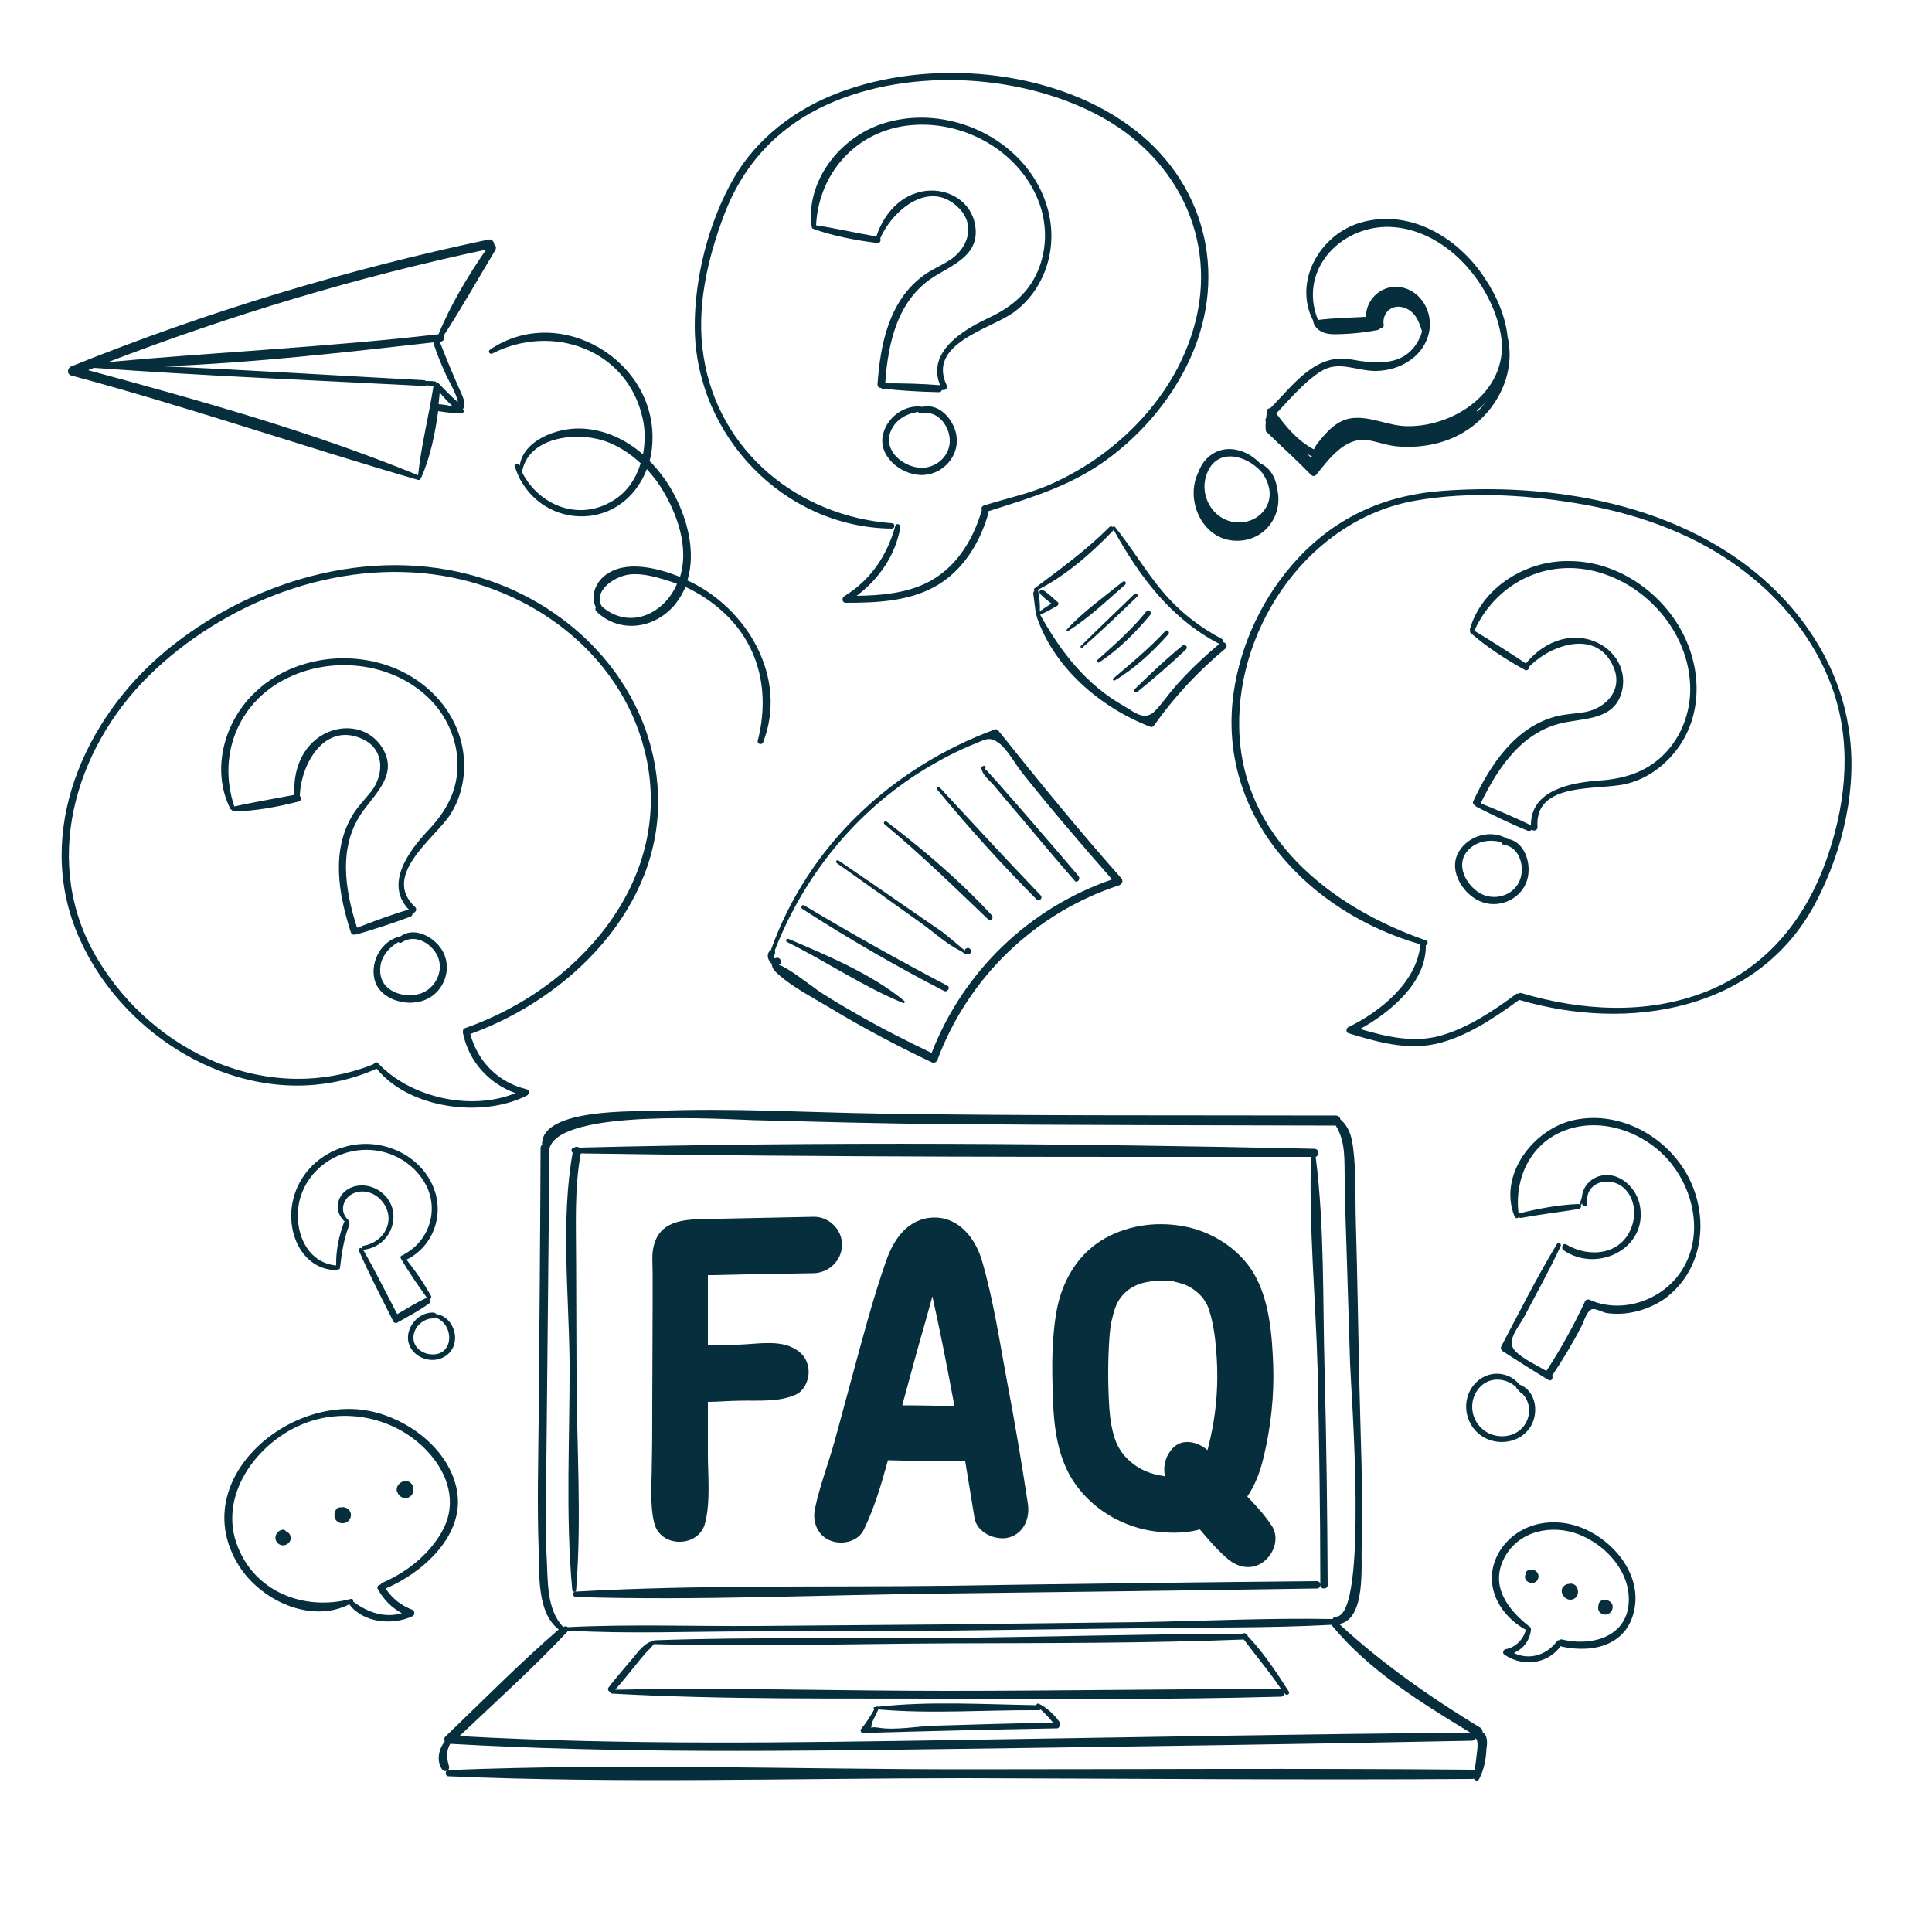<?xml version="1.0" encoding="utf-8"?>
<!-- Generator: Adobe Illustrator 24.1.3, SVG Export Plug-In . SVG Version: 6.00 Build 0)  -->
<svg version="1.1" id="Слой_1" xmlns="http://www.w3.org/2000/svg" xmlns:xlink="http://www.w3.org/1999/xlink" x="0px" y="0px"
	 viewBox="0 0 500 500" style="enable-background:new 0 0 500 500;" xml:space="preserve">
<style type="text/css">
	.st0{fill:#222221;}
	.st1{fill:#062E3D;}
</style>
<g id="OBJECTS">
	<path class="st0" d="M231.8,469.3C231.8,469.3,231.8,469.2,231.8,469.3L231.8,469.3z"/>
	<path class="st0" d="M197.5,472.8C197.8,472.9,197.8,472.8,197.5,472.8L197.5,472.8z"/>
	<path class="st1" d="M437.3,305.3c-5.3-10.9-17.9-18.1-30.1-15.4c-10.4,2.3-19.6,14.3-15.2,25c0.2,0.4,0.8,0.5,1,0.1
		c0.2,0.1,0.4,0.2,0.6,0.2c4.9-0.9,9.9-1.5,14.9-2.3c0.6-0.1,0.8-0.6,0.6-1l0.1-0.1c0.1-0.2,0.2-0.3,0.2-0.5c0,0.1,0,0.2,0.1,0.4
		c0.2,0.7,1.4,0.5,1.3-0.2c-0.8-5.7,6-7.4,9.6-3.9c2.7,2.6,3.1,6.7,1.8,10.1c-2.7,7.1-10.9,7.9-16.8,4.4c-0.9-0.6-1.6,0.9-0.7,1.5
		c8.6,5.9,21.8-0.4,19.7-11.6c-0.8-4.4-5-8.6-9.7-7.8c-3,0.5-5.1,2.9-5.3,5.6c-0.2,0.6-0.4,1.3-0.6,1.9c-0.1,0-0.2-0.1-0.4-0.1
		c-5.1,0.2-10.3,1.2-15.2,2.4c-0.1,0-0.2,0.1-0.2,0.1c-1.1-9.1,3-18.2,12.1-21.6c9.7-3.6,21.1,0.7,27.4,8.6c5.8,7.2,8,17.8,3.6,26.2
		c-4.5,8.7-15.7,13.1-24.7,9.1c-0.4-0.2-1-0.1-1.2,0.4c-2.9,6.2-6.2,12.2-10,18c-2.7-1.6-6.1-3.1-8.1-5.2c-2.4-2.5,0.8-6,2.3-8.7
		c3.2-6.1,6.6-12.2,9.5-18.4c0.3-0.7-0.7-1.2-1-0.5c-5.2,8.6-9.7,17.6-14.4,26.5c-0.2,0.4,0,0.9,0.4,1.2c3.9,2.5,7.8,5,11.8,7.4
		c0.8,0.5,1.3-0.4,1-1.1c2.8-4.2,5.4-8.5,7.7-13c0.6-1.2,1.3-3.9,2.7-4.2c0.8-0.2,2.7,0.8,3.6,1c5.2,0.8,10.7-0.7,15-3.6
		C440.6,329,442.4,315.9,437.3,305.3z"/>
	<path class="st1" d="M395.7,369.8c2.7-3.5,2.1-9.8-2.5-11.5l0,0c-2.6-3.3-7.6-3.8-10.9-0.8c-4,3.6-3.7,9.9,0.2,13.4
		C386.3,374.3,392.7,373.9,395.7,369.8z M393.4,360.3c0.1,0.2,0.3,0.2,0.4,0.2c2.3,2.2,2.6,5.8,0.6,8.5c-2.4,3.3-7.7,3.6-10.8,0.8
		c-3.1-2.7-3.5-7.5-0.8-10.6c2.6-3,6.9-2.7,9.6-0.2c0,0.2,0.1,0.4,0.3,0.5"/>
	<path class="st1" d="M105.2,326L105.2,326c7-3.4,9.9-11.8,6.9-18.9c-3.3-7.9-12.3-12.2-20.6-10.8c-8.3,1.3-14.9,7.7-16,16.1
		c-1,7.5,3.1,16.1,11.4,16.3c0.2,0,0.4-0.1,0.5-0.2c0.3,0.1,0.6-0.1,0.6-0.4c0.4-3.8,1-7.5,2.4-11.1c0.1-0.3,0-0.6-0.2-0.7
		c0.1-0.2,0.1-0.4-0.1-0.6c-2.7-2.5-1-6.5,2.4-7.2c2.6-0.6,5.2,0.7,6.7,2.8c3.3,4.6,0.2,10.2-5.1,11.1c-0.4,0.1-0.5,0.5-0.4,0.9
		v-0.1c-0.3-0.5-1-0.1-0.8,0.5c2.7,6.2,5.9,12.3,8.9,18.3c0.2,0.4,0.7,0.5,1,0.3c2.8-1.6,5.7-3.1,8.3-5c0.4-0.3,0.3-0.8,0-1
		c0.4-0.1,0.7-0.6,0.4-1C109.6,331.9,107.5,328.9,105.2,326z M93.9,323.3c0.1,0.1,0.3,0.2,0.4,0.1c7.7-1,10.5-11.1,3.6-15.4
		c-2.9-1.8-7-1.7-9.3,1c-1.8,2.2-1.5,5.3,0.6,7.1c-0.1,0.1-0.2,0.2-0.2,0.3c-1.3,3.5-2.1,7.3-2,11.1h-0.1
		c-8.5-0.9-11.3-10.7-9.1-17.8c2.2-7,8.8-11.7,16-12.1c6.6-0.4,13.2,3,16.4,9c3.5,6.6,0.8,14.6-5.6,18c-0.1,0.1-0.2,0.2-0.3,0.3
		c-0.4-0.1-0.8,0.3-0.6,0.7c2,3.5,4.3,6.8,6.6,10c0.1,0.1,0.2,0.2,0.3,0.2c-2.7,1.2-5.2,2.8-7.8,4.3
		C99.9,334.6,97.1,328.8,93.9,323.3z"/>
	<path class="st1" d="M113.1,340.1c-0.1,0-0.1,0-0.2,0c-0.1-0.2-0.3-0.3-0.6-0.4c-3.4-0.2-6.4,2.7-6.7,6c-0.3,3.3,2.4,5.8,5.5,6.2
		c3.1,0.4,6.1-1.5,6.6-4.7C118.2,344.2,116.3,340.7,113.1,340.1z M111.5,350.5c-2.3-0.2-4.5-1.8-4.5-4.3c0-2.8,2.6-5.1,5.3-5
		c0.2,0,0.4-0.1,0.5-0.2l0,0C117.7,342.9,117.5,351,111.5,350.5z"/>
	<g>
		<path class="st1" d="M469.9,233.6c-14.8,28.1-48.4,33.5-76.6,25.2c0,0-0.1,0-0.1-0.1c0,0,0,0.1-0.1,0.1
			c-6.4,4.7-13.9,9.7-21.7,11.4c-7.6,1.6-15.2-0.6-22.4-2.8c-0.8-0.2-0.6-1.4,0-1.6c8.2-4,17.7-11.6,18.6-21.4
			c-28.9-8.3-52.6-33.1-48.4-64.7c1.8-13.1,7.8-25.7,16.8-35.3c10.2-10.9,22.9-16.4,37.7-17.4c30.4-2.2,64.8,4.3,86.8,26.8
			c9.2,9.4,15.9,21.4,17.9,34.5C480.9,203.4,477,220.1,469.9,233.6z M441.6,256.6c16.2-6.5,26.3-19.5,31.7-35.9
			c4.6-13.9,5.9-28.9,0.8-42.9c-4.4-12.1-12.8-22.5-23-30.2c-11.8-9-26-14.2-40.5-16.9c-14.3-2.6-30-3.7-44.5-1.1
			c-26.9,4.8-45.9,31.9-45.4,58.6c0.5,28.4,23.6,46.6,48.4,55.2c0.6,0.2,0.4,1.2-0.1,1.2c0.2,9.5-9,17.3-17,21.7
			c6.8,2,13.9,3.7,20.9,1.7s13.6-6.4,19.4-10.7c0.2-0.2,0.5-0.2,0.7-0.1c0.2-0.2,0.4-0.3,0.7-0.2
			C409.2,261.6,426.2,262.7,441.6,256.6z"/>
	</g>
	<g>
		<path class="st1" d="M123.7,149.3c25.4,7.5,45.6,29.2,46.6,56.4c1,29.1-22.8,52.6-48.6,61.9c2,7.2,7.2,12.5,14.6,14.3
			c0.8,0.2,0.7,1.3,0.1,1.6c-11.5,5.9-30.4,3.5-38.9-6.9c0,0,0,0-0.1,0c-30.1,13.4-65.1-5.9-77.3-34.8
			c-11.2-26.5,1.6-55.6,22.5-73.1C64.5,150.4,95.6,141,123.7,149.3z M167.3,196.3c-5.4-25.5-27.8-43.2-52.8-47.3
			c-27.3-4.5-56.4,6.7-75.9,25.8c-19.5,19.2-28.1,49-13.3,73.5c14.6,24.3,44.2,38,71.4,27.1c0.1-0.4,0.7-0.7,1.1-0.3
			c8.4,9,24.1,12.5,35.6,7.8c-6.9-2.5-12.1-8.2-13.6-15.6c0-0.2,0-0.3,0-0.4c0-0.3,0.1-0.6,0.5-0.8
			C149.1,256.1,174.1,228.5,167.3,196.3z"/>
	</g>
	<g>
		<path class="st1" d="M292.2,32.5c19.5,14.1,25.8,38.1,15.9,60.1c-4.6,10.2-12,19.1-20.9,25.8c-9.7,7.3-20.1,10.3-31.4,13.9
			c0,0.1,0.1,0.3,0,0.5c-2.2,7.8-6.8,15.2-14,19.1c-7,3.8-15.2,4.1-22.9,4.1c-1,0-1.1-1.2-0.4-1.7c6.8-4.2,10.9-10.3,13.1-17.8
			c0-0.1,0.1-0.3,0.1-0.4c0.3-0.9,1.4-0.4,1.3,0.4c-1.3,7.3-5.5,13.3-11.3,17.7c6.1-0.1,12.3-0.6,17.8-3.2
			c7.6-3.6,12.2-10.9,14.5-18.7c0-0.1,0.1-0.1,0.1-0.2c-0.2-0.5-0.1-1.1,0.6-1.3c6-1.9,12-3.1,17.7-5.7c5.5-2.5,10.6-5.6,15.3-9.4
			c9.2-7.4,16.7-17.2,20.5-28.5c8-23.4-2.8-46.4-24.4-57.6c-20.9-10.9-50.6-12.2-71.9-1.5C200.2,34,192,43.4,187.4,55.6
			c-4.4,11.6-7.3,24.4-5.3,36.7c3.8,24.5,24.5,41.3,48.7,43.1c0.6,0,0.8,0.6,0.6,1c-0.1,0.2-0.3,0.4-0.6,0.4
			c-28-0.3-50.7-24.1-51-51.9c-0.1-13,3.6-27.5,10.1-38.8c6-10.4,16-17.9,27.1-22.1C240.4,15.1,271.8,17.7,292.2,32.5z"/>
	</g>
	<g>
		<path class="st1" d="M99.9,172.1c11,3.6,19.7,13.1,20.2,25c0.2,4.9-1,9.8-3.7,13.9c-4.1,6.1-17.7,15.6-9,23.7
			c0.7,0.6,0.1,1.6-0.6,1.6c0,0.3-0.1,0.7-0.5,0.9c-4.5,1.7-9.2,3.2-13.9,4.6c-0.2,0.1-0.3,0-0.4,0c-0.4,0.2-1,0.1-1.2-0.5
			c-3.2-9.9-5.2-21.3,0.6-30.6c1.3-2.1,3.1-3.9,4.7-5.9c3.4-4.5,3.4-11-2.4-13.6c-9.8-4.4-15.9,6.7-16.1,14.8
			c0.4,0.4,0.4,1.2-0.2,1.4c-5.5,1.4-11.2,2.5-16.9,2.6c-0.3,0-0.4-0.2-0.5-0.4c-0.1,0-0.3-0.1-0.4-0.3c-5.1-10.2-1.5-22.9,6.7-30.4
			C75.2,170.6,88.6,168.4,99.9,172.1z M118.4,197.2c-0.2-6.2-3-12.2-7.4-16.5c-9.2-9-24-10.9-35.6-5.7c-13.4,5.9-19.3,20-14.8,33.6
			v0.1c5.1-1.1,10.4-2,15.6-3c-0.4-6.2,1.9-12.6,7.6-15.7c5.4-2.9,12.1-1.7,15.3,3.8c3.7,6.4-1.4,11-5,15.9
			c-6.7,9-4.9,20.4-1.7,30.4c4.4-1.7,8.9-3.4,13.4-4.7c-6.4-6.7,0.1-15.3,5.1-20.6C115.6,209.8,118.6,204.4,118.4,197.2z"/>
		<path class="st1" d="M114.8,246.6c2.1,4.4,0.1,9.8-4.2,11.9c-4.7,2.4-12.4,0.4-13.7-5.1c-1.1-4.8,2-10.1,6.8-11.1
			C107.4,239.6,112.9,242.7,114.8,246.6z M108.2,257.3c3.9-0.9,6.6-5.2,5.3-9.2c-1.2-3.6-5.9-6.7-9.5-4.2c-0.3,0.2-0.7,0.1-0.9-0.1
			c-2.7,1.6-4.9,4.2-4.7,7.6C98.5,256.4,104.1,258.3,108.2,257.3z"/>
	</g>
	<g>
		<path class="st1" d="M261.1,38.7c8.9,7.4,13.5,19.4,9.6,30.7c-1.6,4.6-4.5,8.7-8.6,11.6c-6,4.2-22.2,8-17.1,18.7
			c0.4,0.8-0.5,1.5-1.2,1.2c-0.1,0.3-0.4,0.6-0.8,0.6c-4.9-0.1-9.8-0.4-14.6-0.9c-0.2,0-0.3-0.1-0.4-0.2c-0.5,0-0.9-0.3-0.9-0.9
			c0.7-10.4,3-21.7,11.9-28.2c2-1.5,4.3-2.4,6.5-3.8c4.8-2.9,7.2-9,2.7-13.6c-7.5-7.7-17.2,0.4-20.4,7.8c0.3,0.5-0.1,1.3-0.7,1.2
			c-5.6-0.7-11.4-1.8-16.7-3.7c-0.3-0.1-0.3-0.3-0.3-0.6c-0.1-0.1-0.2-0.2-0.2-0.4c-1-11.4,7-21.9,17.4-25.8
			C238.7,28.2,251.9,31,261.1,38.7z M269.1,68.8c2.1-5.9,1.7-12.4-0.9-18.1c-5.3-11.8-18.3-19-31-18.4c-14.5,0.6-25.2,11.6-26,25.9
			c0,0.1,0,0.1,0,0.1c5.2,0.8,10.4,2,15.6,2.9c1.9-5.9,6.4-11,12.8-11.8c6.1-0.7,11.9,2.9,12.8,9.1c1.1,7.3-5.3,9.8-10.5,13
			c-9.6,5.9-12.1,17.2-12.8,27.7c4.7,0,9.5,0.1,14.2,0.5c-3.5-8.5,5.7-14.2,12.3-17.3C261.8,79.5,266.7,75.6,269.1,68.8z"/>
		<path class="st1" d="M247.6,113.4c0.4,4.8-3.5,9.1-8.3,9.5c-5.3,0.5-11.7-4.2-10.9-9.8c0.7-4.8,5.6-8.6,10.4-7.8
			C243.3,104.2,247.3,109.1,247.6,113.4z M237.5,121c4,0.6,8.1-2.4,8.3-6.6c0.2-3.8-3-8.4-7.3-7.4c-0.4,0.1-0.7-0.1-0.9-0.4
			c-3.2,0.5-6,2.1-7.2,5.3C228.8,116.6,233.3,120.4,237.5,121z"/>
	</g>
	<g>
		<path class="st1" d="M435.2,163.3c5.5,10.2,5.5,23-2.3,32c-3.2,3.7-7.4,6.5-12.2,7.6c-7.2,1.7-23.6-0.7-22.8,11.1
			c0.1,0.9-1,1.2-1.5,0.7c-0.2,0.3-0.6,0.4-1,0.3c-4.5-1.8-8.9-4-13.3-6.2c-0.2-0.1-0.2-0.2-0.3-0.3c-0.4-0.2-0.8-0.6-0.5-1.2
			c4.4-9.4,10.8-19.1,21.4-21.9c2.4-0.6,4.9-0.7,7.4-1.1c5.5-1,10-5.7,7.5-11.6c-4.2-10-16.1-6-21.8-0.2c0.1,0.5-0.6,1.2-1.1,0.9
			c-4.9-2.7-9.9-5.9-14.1-9.6c-0.2-0.2-0.2-0.4-0.1-0.6c-0.1-0.1-0.1-0.3-0.1-0.4c3.2-10.9,14.6-17.8,25.7-17.6
			C418.2,145.2,429.5,152.8,435.2,163.3z M431.6,194.2c4.1-4.7,6.1-10.9,5.8-17.1c-0.6-12.9-10.1-24.4-22.1-28.5
			c-13.8-4.8-27.7,1.6-33.7,14.5l-0.1,0.1c4.5,2.7,9,5.6,13.4,8.5c3.9-4.8,10-7.9,16.3-6.2c5.9,1.6,10,7.1,8.6,13.2
			c-1.7,7.2-8.5,7.1-14.5,8.2c-11.1,2-17.5,11.5-22.1,21c4.4,1.8,8.8,3.6,13,5.7c-0.1-9.2,10.5-11.1,17.8-11.6
			C420.9,201.5,426.8,199.6,431.6,194.2z"/>
		<path class="st1" d="M395.2,227.8c-1.4,4.6-6.6,7.2-11.2,5.8c-5.1-1.5-9.4-8.2-6.5-13.1c2.4-4.2,8.3-6,12.6-3.4
			C394.6,217.7,396.5,223.7,395.2,227.8z M383.1,231.2c3.5,2,8.4,0.7,10.1-3.1c1.6-3.5,0.2-8.9-4.1-9.5c-0.4-0.1-0.6-0.4-0.6-0.7
			c-3.1-0.7-6.4-0.3-8.7,2.3C376.6,223.8,379.4,229.1,383.1,231.2z"/>
	</g>
	<g>
		<path class="st1" d="M210.7,314.9c-9.6,0.2-19.3,0.4-28.9,0.6c-5.3,0.1-11.1,0.7-12.6,6.9c-0.6,2.2-0.3,4.7-0.3,7c0,2.5,0,5,0,7.5
			c0,9.2-0.1,18.5-0.1,27.7c0,4.6,0,9.2-0.1,13.8c0,5-0.6,10.8,0.6,15.7c1.6,6.6,11.6,6.5,13.2,0c1.4-5.6,0.7-12.1,0.7-17.8
			c0-4.5,0-9,0-13.5c2.8,0,5.7-0.3,8.4-0.3c4.8-0.1,10,0.4,14.4-1.6c2.4-1.1,3.6-4.4,3.2-6.8c-0.4-2.9-2.2-4.6-4.9-5.7
			c-3.9-1.5-9.2-0.5-13.3-0.4c-2.4,0.1-5.1-0.1-7.8,0.1c0-2.2,0-4.3,0-6.5c0-2.8,0-5.7,0-8.5c0-1,0-2.1,0-3.1c0.5,0,1.1,0,1.6,0
			c2.9-0.1,5.7-0.1,8.6-0.2c5.7-0.1,11.4-0.2,17.2-0.3c3.9-0.1,7.3-3.3,7.3-7.3C218,318.3,214.6,314.9,210.7,314.9z"/>
		<path class="st1" d="M266,389.1c-1.6-10.6-3.4-21.2-5.4-31.7c-1.9-10.2-3.5-20.9-6.4-30.9c-1.6-5.7-5.8-11.4-12.3-11.4
			c-6.8,0-10.6,5.5-12.6,11.3c-3.4,9.7-6,19.7-8.7,29.6c-1.6,5.8-3.1,11.6-4.7,17.3c-1.6,5.7-3.8,11.4-5,17.2
			c-0.7,3.4,0.7,6.9,4,8.2c3,1.2,7.2,0.3,8.7-2.9c2.7-5.6,4.5-11.7,6.2-17.9c6.7,0.2,13.3,0.3,20,0.3c0.8,4.9,1.6,9.7,2.4,14.6
			c0.6,3.9,5.5,6,8.9,5.1C265,396.8,266.6,392.9,266,389.1z M233.5,363.7c2-7.3,3.9-14.5,6-21.7c0.6-2.1,1.2-4.3,1.8-6.5
			c1.9,8.5,3.6,17.1,5.2,25.7c0.2,0.9,0.3,1.8,0.5,2.7C242.5,363.8,238,363.7,233.5,363.7z"/>
		<path class="st1" d="M329.1,394.8c-1.8-2.7-4-5.1-6.3-7.5c2-2.9,3.3-6.3,4.2-10.1c1.9-7.8,2.8-16.1,2.5-24.1
			c-0.3-7.7-1-16.7-5-23.5c-3.6-6.1-10.1-10.4-17-12c-7.2-1.6-14.9-0.8-21.4,2.8c-6.6,3.6-10.8,10.3-12.4,17.6
			c-1.6,7.7-1.5,15.9-1.2,23.7c0.2,7.6,1.2,15.7,5.6,22.1c4.5,6.5,11.6,10.9,19.4,12.3c4.1,0.7,8.9,0.9,13-0.3
			c2.3,2.7,4.7,5.5,7.3,7.7c2.7,2.3,6.4,2.9,9.3,0.6C329.9,401.9,331.1,397.8,329.1,394.8z M301.1,382c-4.4-0.7-7.5-2.3-10.3-5.5
			c-0.1-0.1-0.9-1.2-1.4-2.1c-0.4-0.8-0.7-1.5-1-2.4c-0.8-2.7-1.1-4.8-1.3-7.5c-0.4-6-0.4-12.1,0-18.1c0.2-2.5,0.3-3.7,1-6.2
			c0.6-2.3,1.3-3.9,2.9-5.5c2.7-2.7,6.4-3.3,10.6-3.3c0.1,0,0.7,0.1,0.8,0c0.4,0.1,0.8,0.1,1.2,0.2c0.9,0.2,2.6,0.7,2.9,0.8
			c1.9,0.8,3.3,1.8,4.7,3.4c-0.2-0.2-0.6-1,0.3,0.4c0.3,0.5,0.6,1,0.9,1.5c0.4,0.8,0.7,2,1,3c0.7,2.7,1.1,5.5,1.3,8.3
			c0.6,6.4,0.4,13-0.7,19.4c-0.4,2.3-0.9,4.6-1.5,6.9c-2.5-2.2-6.6-3.2-9.1-0.4c-2,2.3-2.4,4.8-1.9,7.2
			C301.3,382,301.1,382,301.1,382z"/>
	</g>
	<g>
		<path class="st1" d="M316.6,166.2c0.1-0.3,0-0.6-0.3-0.8c-5.9-3.1-11.1-7.2-15.4-12.3c-4.5-5.3-8-11.4-12.4-16.8
			c-0.2-0.2-0.4-0.1-0.5,0.1c-0.3-0.2-0.7-0.3-1,0.1c-5.9,5.9-12.5,10.7-19.2,15.7c-0.3,0.2-0.3,0.5-0.1,0.7
			c-0.2,0.2-0.3,0.4-0.3,0.7c0.3,1.9,0.4,3.8,0.8,5.6c0,0.1,0.1,0.2,0.1,0.2s0,0.1,0,0.2c4.5,13.3,16.5,23.5,29.4,28.5
			c0.4,0.2,0.8-0.1,1-0.4c5.3-7.5,11.5-14.1,18.5-19.9C317.8,167.1,317.2,166.3,316.6,166.2z M303.6,178.3c-1.5,1.8-2.9,3.8-4.5,5.5
			c-2.7,2.9-5.1,0.8-8.1-1c-9.9-5.6-16.4-14-21.8-23.7c1.5-0.7,3-1.5,4.4-2.3c0.3-0.2,0.5-0.8,0.1-1c-1.2-1-2.4-2.3-3.8-3.1
			c-0.6-0.4-1.2,0.4-0.7,1c0.8,0.9,1.9,1.7,2.9,2.5c-1,0.6-2,1.3-3,2c0.1-1.7-0.1-3.5-0.4-5.1c0-0.2-0.1-0.3-0.2-0.4
			c7.3-3.7,13.9-9.5,19.5-15.3c0.1-0.1,0.1-0.2,0.2-0.3c6.7,12.1,14.8,23,27.3,29.5c0,0,0,0,0.1,0
			C311.3,170.2,307.2,174.1,303.6,178.3z"/>
		<path class="st1" d="M290.5,150.6c-4.8,3.9-10.2,7.7-14.4,12.3c-0.2,0.2,0.1,0.6,0.3,0.4c5.3-3.3,10.1-7.9,14.8-12
			C291.7,150.8,291,150.1,290.5,150.6z"/>
		<path class="st1" d="M293.6,153.7c-4.6,4.5-9.3,8.9-13.9,13.5c-0.2,0.2,0.1,0.6,0.4,0.4c4.9-4.2,9.5-8.7,14.2-13.2
			C294.7,154,294.1,153.3,293.6,153.7z"/>
		<path class="st1" d="M296.7,158.2c-3.8,4.7-8.2,8.6-12.7,12.6c-0.3,0.3,0.1,0.9,0.5,0.6c5-3.3,9.4-7.7,13.2-12.3
			C298.2,158.4,297.2,157.5,296.7,158.2z"/>
		<path class="st1" d="M301.6,163.3c-4.2,4.5-8.8,8.3-13.5,12.3c-0.3,0.2,0.1,0.7,0.4,0.5c5.2-3.1,9.9-7.5,13.9-12
			C302.8,163.6,302.1,162.8,301.6,163.3z"/>
		<path class="st1" d="M306,167.1c-4.3,3.5-8.4,7.4-12.4,11.3c-0.5,0.4,0.2,1.1,0.7,0.7c4.3-3.5,8.6-7.2,12.6-11
			C307.6,167.4,306.6,166.5,306,167.1z"/>
	</g>
	<g>
		<path class="st1" d="M97.5,365.6c-21.6-6-49.5,17.1-35.8,39.4c5.6,9.1,18.6,15.3,28.7,10.2c3.6,4.8,11.1,5.5,16.3,3.1
			c0.7-0.3,0.7-1.4,0-1.7c-2.9-1.1-5.2-2.9-6.9-5.5c9.3-3.9,20-13.3,18.6-24.4C117.1,376.3,107.2,368.2,97.5,365.6z M114.2,396.7
			c-3.5,5.9-9,10.2-15.2,12.9c-0.3,0.1-0.4,0.3-0.5,0.5c-0.6,0-1.1,0.6-0.7,1.2c1.5,2.7,3.6,4.8,6.2,6.2c-4.5,1.3-8.8-0.2-12.6-3
			c0.1-0.4-0.1-0.8-0.6-0.7c-12.1,3.2-25.2-1.8-29.6-14.4c-4.7-13.5,6.5-27.4,18.9-31.5c11.4-3.8,24.4-0.1,31.9,9.3
			C116.6,383,118.1,390.1,114.2,396.7z"/>
		<path class="st1" d="M74.1,396.4c-0.2-0.3-0.5-0.6-1-0.5c-1.1,0.1-2,1.3-1.8,2.4s1.3,1.8,2.3,1.6c1-0.2,1.8-1.1,1.6-2.1
			C75.1,397,74.7,396.6,74.1,396.4z"/>
		<path class="st1" d="M90.5,391c-0.5-0.7-1.4-1.1-2.2-0.9c-0.1,0-0.2,0-0.3,0c-1.3,0-1.7,1.9-1.3,2.9c0.5,1.1,1.8,1.5,2.9,1
			S91.2,392.1,90.5,391z"/>
		<path class="st1" d="M104.3,383.4c-1.2,0.4-2.1,1.8-1.4,2.9c0.2,0.6,0.7,1,1.3,1.3c1.4,0.5,2.8-0.6,2.8-2
			C107.1,384.1,105.8,382.9,104.3,383.4z"/>
	</g>
	<g>
		<path class="st1" d="M423.1,415.8c1.4-9.2-6.3-17.8-14.5-20.7c-7.6-2.7-16.4-0.6-20.7,6.7c-4.4,7.7-0.3,16,7,20
			c-0.7,2.5-2.6,4.5-5.2,5c-0.6,0.1-1,1-0.4,1.4c4.8,3.3,11.2,2.5,14.6-2.2c0,0,0.1,0,0.1,0.1C412.5,428,421.6,425.7,423.1,415.8z
			 M404.3,424.3c-0.3-0.1-0.6,0-0.7,0.2c-0.2-0.1-0.5,0-0.7,0.3c-2.7,3.6-7.2,4.9-11.1,3c2.4-1.1,4.1-3.2,4.4-6c0-0.1,0-0.2,0-0.3
			c0-0.2,0-0.3-0.2-0.4c-5.7-4.4-10.5-10.6-6.7-17.9c3.7-7.1,12.3-8.8,19.3-6.1c6.4,2.5,12.4,8.6,12.9,15.8
			C422.2,423.1,412.7,426.3,404.3,424.3z"/>
		<path class="st1" d="M397.6,406.7c-0.9-0.8-2.6-0.7-2.8,0.6c0,0.1,0,0.1,0,0.2s-0.1,0.2-0.1,0.2c-0.3,1.4,1.1,2.2,2.3,1.9
			C398.2,409.2,398.6,407.6,397.6,406.7z"/>
		<path class="st1" d="M407.9,410.5c-0.4-0.5-1.2-0.8-1.8-0.6c-0.6,0-1.2,0.3-1.6,0.8c-1,1.4,0.4,3.4,2,3.3
			C408.3,413.9,408.9,411.8,407.9,410.5z"/>
		<path class="st1" d="M416.8,414.6c-0.8-0.7-2.2-0.9-2.9,0.1c-0.1,0.2-0.2,0.4-0.2,0.7c-0.1,0.2-0.1,0.5-0.1,0.8
			c0,1.3,1.5,2,2.6,1.5C417.4,417.1,417.8,415.5,416.8,414.6z"/>
	</g>
	<g>
		<path class="st1" d="M390.3,87.8c0-0.1-0.1-0.2-0.1-0.3c-0.5-5.3-2.7-10.7-6-15.6c-6.9-10.5-19.5-18.1-32.4-14.2
			c-10.3,3.2-17.1,15.2-12,25.2c0.1,0.5,0.2,0.9,0.4,1.3c0,0.1,0.1,0.1,0.1,0.1c1,1.6,2.9,2.2,4.9,2.2c3.7,0,7.8-0.4,11.4-1.1
			c0.3-0.1,0.5-0.3,0.7-0.5c0.4,0.1,0.9-0.3,0.8-0.8c-0.5-3.1,2.1-5.5,5.2-4.5c2.9,0.9,3.9,3.5,4.7,6.1c-0.1,0.7-0.4,1.4-0.7,2
			c-3.6,7.3-11.1,6.5-17.8,5.3c-9.2-1.6-14.9,6.8-20.8,12.7c-0.3-0.1-0.7,0.1-0.8,0.5c-0.1,0.6-0.1,1.3-0.2,1.9
			c-0.2,0.3-0.3,0.7-0.1,1.1c-0.1,0.7-0.1,1.5,0,2.2l0,0c0,0.2,0,0.3,0.2,0.4c3.8,3.7,7.8,7.3,11.5,11.1c0.4,0.4,1,0.4,1.4-0.1
			c3.3-4.1,7.4-9.7,13.2-8.9c2.5,0.4,4.8,1.3,7.4,1.6c5.4,0.5,11.1-0.3,16-2.8C386.3,108.1,392.3,98,390.3,87.8z M339.6,118.2
			c-0.1,0.1-0.2,0.2-0.3,0.3c-0.3-0.4-0.7-0.7-1-1.1C338.7,117.7,339.1,117.9,339.6,118.2z M382.4,106.5c-0.1-0.1-0.2-0.1-0.2-0.2
			c0.1-0.1,0.3-0.2,0.4-0.4c0.6-0.5,1.2-1.1,1.7-1.6C383.7,105.1,383.1,105.8,382.4,106.5z M341.7,96.2c4.7-3.1,9.4-0.1,14.5-0.2
			c6.2-0.1,12.5-3.8,13.7-10.3c0.9-4.9-2-10.2-7-11.3c-4.8-1.1-9.4,2.7-9.4,7.6c-4.1,0.2-8.3,0.3-12.4,0.8
			c-5.4-13.3,6.6-25.2,19.8-24c13.7,1.2,25.1,14.6,27.5,27.7c2.5,14.1-11.4,23.9-24.1,23.8c-4.8,0-9.5-2.6-14.2-2.1
			c-4.2,0.4-7,3.8-9.4,6.9c-0.1,0.1-0.1,0.1-0.1,0.2c-0.1,0.1-0.1,0.2-0.2,0.3c-0.1,0.2-0.2,0.5-0.4,0.7c-4.2-2.3-6.9-5.5-9.7-9.3
			C333.9,103.2,337.5,98.9,341.7,96.2z"/>
		<path class="st1" d="M330.5,126.4c-0.3-2.5-1.5-4.9-3.8-6.2c-0.1-0.1-0.2-0.1-0.4-0.1c-3.5-3.8-9.4-5.6-13.7-1.7
			c-1.1,1-1.9,2.3-2.4,3.7l0,0c-3.6,7,0.7,17.1,8.9,17.8C327,140.6,332.3,133.5,330.5,126.4z M316.4,134.1
			c-3.9-2.2-5.7-7.2-4.1-11.4c2.6-7.1,10.5-4.9,14.3-0.4l0,0c2.1,2.9,2.9,6.6,0.6,9.7C324.7,135.4,319.9,136.1,316.4,134.1z"/>
	</g>
	<g>
		<path class="st1" d="M383.7,448.3c0-0.4-0.1-0.8-0.5-1.1c-13.1-8-25.3-16.5-36.6-26.9c7-1.3,5.6-15.3,5.8-20.4
			c0.4-13.9-0.3-28-0.6-41.9c-0.3-13.8-0.5-27.6-0.9-41.4c-0.2-6.4,0.1-13.1-0.7-19.5c-0.4-3.1-1.1-5.5-3.3-7.4
			c-0.1-0.5-0.5-1-1.2-1c-39.3-0.1-78.5,0.1-117.8-0.5c-19.3-0.3-38.7-1.5-58.1-0.7c-5,0.2-30-0.8-29.5,8.8
			c-0.3,0.2-0.4,0.5-0.4,0.9c-0.1,23.4-0.3,46.8-0.5,70.2c-0.1,11.1-0.4,22.3,0,33.4c0.2,6.4-0.5,16.6,5.2,20.9
			c-10.2,8.8-19.6,18.4-29.3,27.7c-0.4,0.4-0.4,0.9-0.2,1.3c-1.6,2-2.2,5-0.7,7.2c0.6,0.9,2.1,0.4,1.8-0.8c-0.6-2.1-0.8-3.8,0.3-5.8
			c44,2.5,88,1.9,132,1.3c44.1-0.6,88.3-1.2,132.4-2.1c0.5,0,0.8-0.3,1-0.6l0,0c0.9,0.6,0.3,3.7,0.2,4.7c-0.1,1.2-0.3,2.4-0.5,3.6
			c-0.2-0.1-0.4-0.2-0.6-0.2c-43.7-0.4-87.4-0.1-131.1-0.1c-44.5,0-89.3-1.6-133.8,0.2c-1,0-1,1.6,0,1.6
			c44.5,1.9,89.3,0.5,133.8,0.5c43.7,0.1,87.4,0.5,131.1,0.2c0.2,0,0.3,0,0.4-0.1c0.3,0.5,1.1,0.8,1.4,0.1c1.3-2.5,1.8-5.2,1.9-8
			C384.9,451.4,385.1,449.1,383.7,448.3z M141.5,403.4c-0.3-5.1-0.2-10.1-0.2-15.2c0.1-9.9,0.2-19.9,0.3-29.8
			c0.2-20.4,0.4-40.8,0.6-61.1c0-0.1,0-0.1,0-0.1c2.7-10.4,45.8-7.5,53-7.3c16.4,0.4,32.7,0.9,49.1,1c33.8,0.3,67.6,0.3,101.4,0.4
			c2.6,4.2,2.2,8.9,2.3,13.8c0.1,5.1,0.2,10.3,0.4,15.4c0.3,10.8,0.7,21.6,1,32.4c0.2,6.7,4.8,65.1-3.6,65.5c-0.5,0-0.8,0.3-0.9,0.6
			c-0.1,0-0.1,0-0.2,0c-16.4-0.3-32.9,0.5-49.3,0.8c-16.9,0.2-33.7,0.4-50.6,0.6c-16.4,0.1-32.9,0.3-49.3,0.4
			c-16.2,0.1-32.5-0.5-48.6,0.3c-0.3-0.3-0.8-0.3-1.1,0C141.4,416.6,141.8,409,141.5,403.4z M248.6,450.3
			c-43.2,0.7-86.5,1.4-129.7-1c9.4-8.9,19.2-17.7,28.1-27.2l0.1-0.1c15.7,0.9,31.6,0.2,47.2,0.2c16.9,0,33.7-0.1,50.6-0.2
			c16.4-0.2,32.9-0.4,49.3-0.6c16.8-0.3,33.7,0,50.4-0.9c0,0.1,0.1,0.2,0.2,0.3c9.6,11.6,22.9,19.8,35.7,27.6
			C336.4,448.8,292.5,449.6,248.6,450.3z"/>
		<path class="st1" d="M333.5,437.7c-3.2-5-6.5-10-10.6-14.3c0-0.3-0.2-0.5-0.5-0.6l0,0c-0.2-0.2-0.6-0.2-0.8,0
			c-25.2,0.1-50.5,0.8-75.7,1.1c-25.4,0.3-51-0.3-76.4,0.6c-0.2,0-0.3,0.1-0.4,0.2c-2.2,0.3-4,2.8-5.3,4.4c-2.1,2.5-4.3,5-6.3,7.6
			c-0.4,0.5,0,1,0.4,1.2c0.1,0.2,0.2,0.4,0.5,0.4c28.7,1.6,57.7,1.2,86.5,1.3c28.8,0.1,57.7,0.3,86.5-0.5c0.7,0,1-0.5,1-1
			c0,0.1,0.1,0.1,0.1,0.2C332.9,439,334,438.4,333.5,437.7z M331.3,437.1c-28.8,0-57.6,0.5-86.5,0.5c-28.5,0-57.1-0.9-85.6-0.3
			c1.9-2.1,3.6-4.3,5.4-6.5c0.8-1,1.6-2,2.5-3c0.7-0.8,1.5-1.4,2.1-2.3c0,0,0.1,0,0.2,0c25.4,0.7,51-0.1,76.4-0.2s50.8,0,76.1-1
			c3.2,4.3,6.7,8.4,9.7,12.9C331.5,437.1,331.4,437.1,331.3,437.1z"/>
		<path class="st1" d="M274.1,445.5c-1.4-1.9-3.2-3.6-5.3-4.6c-0.3-0.1-0.6,0.1-0.6,0.4c-13.5-0.2-27.6-1.1-41,0.4
			c-0.2-0.1-0.4-0.1-0.6,0.1c-0.1,0-0.2,0-0.3,0c-0.3,0-0.3,0.4,0,0.5c-1,1.8-2,3.4-3.4,5.1c-0.4,0.4-0.1,1.1,0.5,1.1
			c16.7-0.5,33.4-0.9,50.1-1.2c0.6,0,0.8-0.6,0.7-1C274.3,446,274.3,445.8,274.1,445.5z M227.2,447.1c-2.3-0.4-1.7,0.8-1.6-0.9
			c0.1-0.8,1.3-2.7,1.7-3.8c13.7,1.2,27.8,0.1,41.6,0.2c0.2,0,0.3-0.1,0.4-0.2c1.1,1,2.2,2.1,3.2,3.4c-10.1,0.2-20.3,0.5-30.4,0.8
			C237.7,446.7,231.6,447.9,227.2,447.1z"/>
		<path class="st1" d="M342.8,354.5c-0.5-18.2,0-37.1-2.3-55.1c1-0.4,0.9-2.1-0.4-2.1c-63.3-1.4-126.9-1.9-190.2-0.3
			c-0.4-0.3-0.9-0.3-1.3,0l0,0c-0.8,0-0.9,1-0.4,1.3c-3.1,17.5-1,36.4-0.8,54.1c0.1,19.5-1.1,39.6,0.7,59.1c0.1,0.6,1,0.6,1,0
			c1.5-18.6,0.1-37.8,0.1-56.5c0-9.4-0.1-18.8-0.1-28.2c0-9.4-0.5-19,1.2-28.3c63,1,126,0.9,189,0.9c-0.6,18.2,1.2,36.8,1.7,55
			c0.4,18.6,0.7,37.2,0.7,55.7c0-0.4-0.3-0.9-0.9-0.9c-32,0.3-64,0.7-95.9,1.2c-31.9,0.4-64.1-0.3-95.9,1.5c-0.9,0-0.9,1.3,0,1.4
			c31.9,1,64-0.6,95.9-0.9c32-0.4,64-0.8,95.9-1.3c0.6,0,0.9-0.5,0.9-0.9c0,1.2,1.9,1.2,1.9,0C343.5,391.7,343.3,373.1,342.8,354.5z
			"/>
	</g>
	<g>
		<path class="st1" d="M127.9,63.3c0-0.7-0.6-1.5-1.5-1.3c-36.9,7.8-73,18.7-107.9,32.8c-1.1,0.4-1.3,2.1,0,2.4
			c30.2,8.1,59.7,18.3,89.7,27c0.5,0.1,0.7-0.3,0.7-0.6c0.1,0,0.2-0.1,0.2-0.2c2.3-5.2,3.5-11.2,4.3-17c2,0.3,4,0.6,6,0.6
			c0.6,0,0.8-0.7,0.4-1.1c0.9-1.4,0.1-2.8-0.5-4.3c-1.9-4.2-3.7-8.6-5.4-12.9c-0.1-0.1-0.1-0.2-0.2-0.3c0.1,0,0.3,0,0.4,0
			c0.8-0.1,1.1-1,0.7-1.5c4.7-7.2,9-14.9,13.4-22.2C128.5,64,128.3,63.5,127.9,63.3z M108.2,123c-27.5-11.3-56.7-19.4-85.4-27.2
			c0.5-0.2,1-0.4,1.5-0.6c28.5,2.1,57.1,3.2,85.6,4.7c0.2,0,0.4-0.1,0.5-0.2c0.6,0.1,1.2,0.2,1.8,0.1C111,107.6,109,115.3,108.2,123
			z M113.5,104.6c0.1-1,0.2-2,0.3-3c1.1,1.3,2.2,2.5,3.4,3.6C116,104.9,114.8,104.7,113.5,104.6z M115.2,96.5
			c0.5,1.3,3.1,5.6,3.3,7.6c-1.7-1.5-3.3-3.1-4.9-4.8c-0.2-0.2-0.4-0.2-0.6-0.1c0-0.3-0.2-0.5-0.6-0.5c-0.7-0.1-1.4-0.1-2.2-0.1
			c-0.1-0.1-0.3-0.2-0.4-0.2c-22.5-1.2-44.9-2.6-67.4-3.6c23.3-0.9,46.8-3.6,69.9-6.2c-0.1,0.2-0.1,0.4,0,0.6
			C113.1,91.6,114.1,94.1,115.2,96.5z M113.5,86.5c-28.4,3.3-57,4.6-85.5,7.2c31.8-12.2,64.4-22,97.8-29.1
			C121.1,71.4,116.6,78.9,113.5,86.5z"/>
		<path class="st1" d="M177.9,150.2c2.3-7.6-0.1-16.3-3.9-23.1c-1.6-2.8-3.6-5.5-5.9-7.8c0.4-1.3,0.6-2.7,0.7-4.2
			c1.6-21.7-24-36.9-42-24.6c-0.6,0.4-0.1,1.3,0.6,1c15.4-7.9,34.9-1.2,38.9,16.7c0.7,3,0.7,6.3,0.1,9.4c-4.5-3.9-10-6.5-16.1-6.7
			c-6.3-0.2-14.9,3.1-15.8,9.6c0,0,0-0.1-0.1-0.1c-0.3-0.7-1.4-0.4-1.2,0.3c0.4,1.1,0.8,2.2,1.4,3.3v0.1c0,0.1,0.1,0.1,0.1,0.1
			c3.5,6.4,10.4,10.2,18,9.3c7.1-0.9,12.3-5.8,14.7-12.1c1.6,1.8,3.1,3.7,4.3,5.8c3.6,6.1,6.3,13.9,4.6,21c-0.1,0.4-0.2,0.7-0.3,1.1
			c-5.8-2.3-14.1-4.5-19.4-0.4c-2.8,2.2-3.7,5.6-2.4,8.3c-0.2,0.3-0.2,0.7,0.2,1.1c6.1,5.8,15.2,4.4,20.4-2c1.1-1.4,1.9-2.8,2.6-4.4
			c3.7,1.7,7.1,4,10.1,6.8c9.3,8.8,11.7,20.9,8.6,33c-0.2,0.9,1.1,1.2,1.4,0.4C204,175.4,193.4,157.3,177.9,150.2z M158.9,129.4
			c-8.9,5.7-19.4,1.5-23.8-7.2c1.5-9,13.6-10.5,21-8.2c3.7,1.2,6.9,3.3,9.7,5.9C164.6,123.8,162.4,127.2,158.9,129.4z M155.8,157
			c-2.5-4.1,3.5-8.3,8-8.4c2.5-0.1,5.1,0.5,7.5,1.2c1.3,0.4,2.7,0.8,3.9,1.3C172,158.7,163.1,163.2,155.8,157z"/>
	</g>
	<g>
		<path class="st1" d="M290.2,227.3c-11-12.4-21.5-25.3-31.9-38.3c-0.2-0.2-0.6-0.4-0.9-0.2c-26.7,9.9-48.3,30.1-57.9,57.1
			c-0.1,0.1-0.3,0.1-0.4,0.3c-0.8,1-0.3,2.4,0.6,3.2c0.2,1.5,0.8,1.9,2,3c3.7,3.2,8.5,5.7,12.7,8.2c8.6,5.2,17.6,10,26.7,14.3
			c0.6,0.3,1.3,0,1.5-0.6c8-21.4,25.3-38.1,47.1-45.2C290.5,228.7,290.7,227.9,290.2,227.3z M241.1,272.5
			c-6.7-3.2-13.2-6.5-19.6-10.2c-3-1.7-6-3.5-9-5.4c-1.4-0.9-9.7-7.4-11-7.1l0,0c1.1-0.4,0.6-2.2-0.6-1.9c-0.2,0.1-0.4,0.1-0.5,0.1
			c-0.1-0.4,0-0.8,0.1-1.1c0.2-0.3,0.1-0.6,0-0.9c7.5-19.3,20.9-35.9,38.6-46.8c4.3-2.6,8.8-5,13.4-6.8c2.4-1,3.6-1.9,6-0.1
			c2.3,1.7,4.3,5.6,6.2,7.9c7.4,9.3,15.2,18.4,23.1,27.4C266.3,235,249.3,251.4,241.1,272.5z"/>
		<path class="st1" d="M234.1,259.1c-8.4-7-20-11.8-30-16.1c-0.5-0.2-1,0.5-0.4,0.8c10.1,5,19.8,11.6,30.1,15.8
			C234,259.7,234.3,259.3,234.1,259.1z"/>
		<path class="st1" d="M245.2,255.1c-12.6-6.6-24.9-13.5-37.1-20.8c-0.5-0.3-1,0.5-0.5,0.9c11.9,7.7,24.2,14.8,36.8,21.3
			C245.3,256.8,246,255.5,245.2,255.1z"/>
		<path class="st1" d="M251.3,246.1c0-0.1-0.1-0.2-0.1-0.3c-0.2-0.4-0.6-0.6-1-0.4c-0.1,0-0.2,0.1-0.2,0.1c-0.2,0.1-0.3,0.3-0.3,0.5
			c-1.5-1.3-5.3-4.4-5.8-4.8l-9.3-6.4c-5.9-4.1-11.7-8.1-17.6-12.1c-0.5-0.3-0.9,0.4-0.4,0.7c7.2,5.1,14.4,10.2,21.5,15.3
			c3.3,2.3,6.7,5.5,10.3,7.3c1.2,0.6,1.3,1.2,2.5,0.9C251.1,246.8,251.4,246.4,251.3,246.1z"/>
		<path class="st1" d="M256.7,236.9c-8.2-8.9-17.7-17-27.3-24.3c-0.4-0.3-0.9,0.4-0.5,0.7c9.4,7.8,18,16.2,26.8,24.6
			C256.3,238.6,257.3,237.6,256.7,236.9z"/>
		<path class="st1" d="M269.3,231.7c-8.8-9.2-17.5-18.6-26.1-27.9c-0.4-0.4-1,0.2-0.6,0.6c8.1,9.8,16.7,19.4,25.7,28.4
			C268.9,233.5,270,232.4,269.3,231.7z"/>
		<path class="st1" d="M279.1,226.7c-2-2.4-23.9-27.9-24.2-27.7c0.3-0.3,0.2-1-0.3-0.8c-0.1,0-0.2,0.1-0.3,0.1
			c-0.3,0.1-0.4,0.3-0.3,0.6c0.3,1.7,1.9,2.9,3,4.1c2.3,2.8,4.6,5.5,7,8.3c4.6,5.5,9.3,11.1,14,16.5
			C278.6,228.8,279.8,227.6,279.1,226.7z"/>
	</g>
</g>
</svg>
